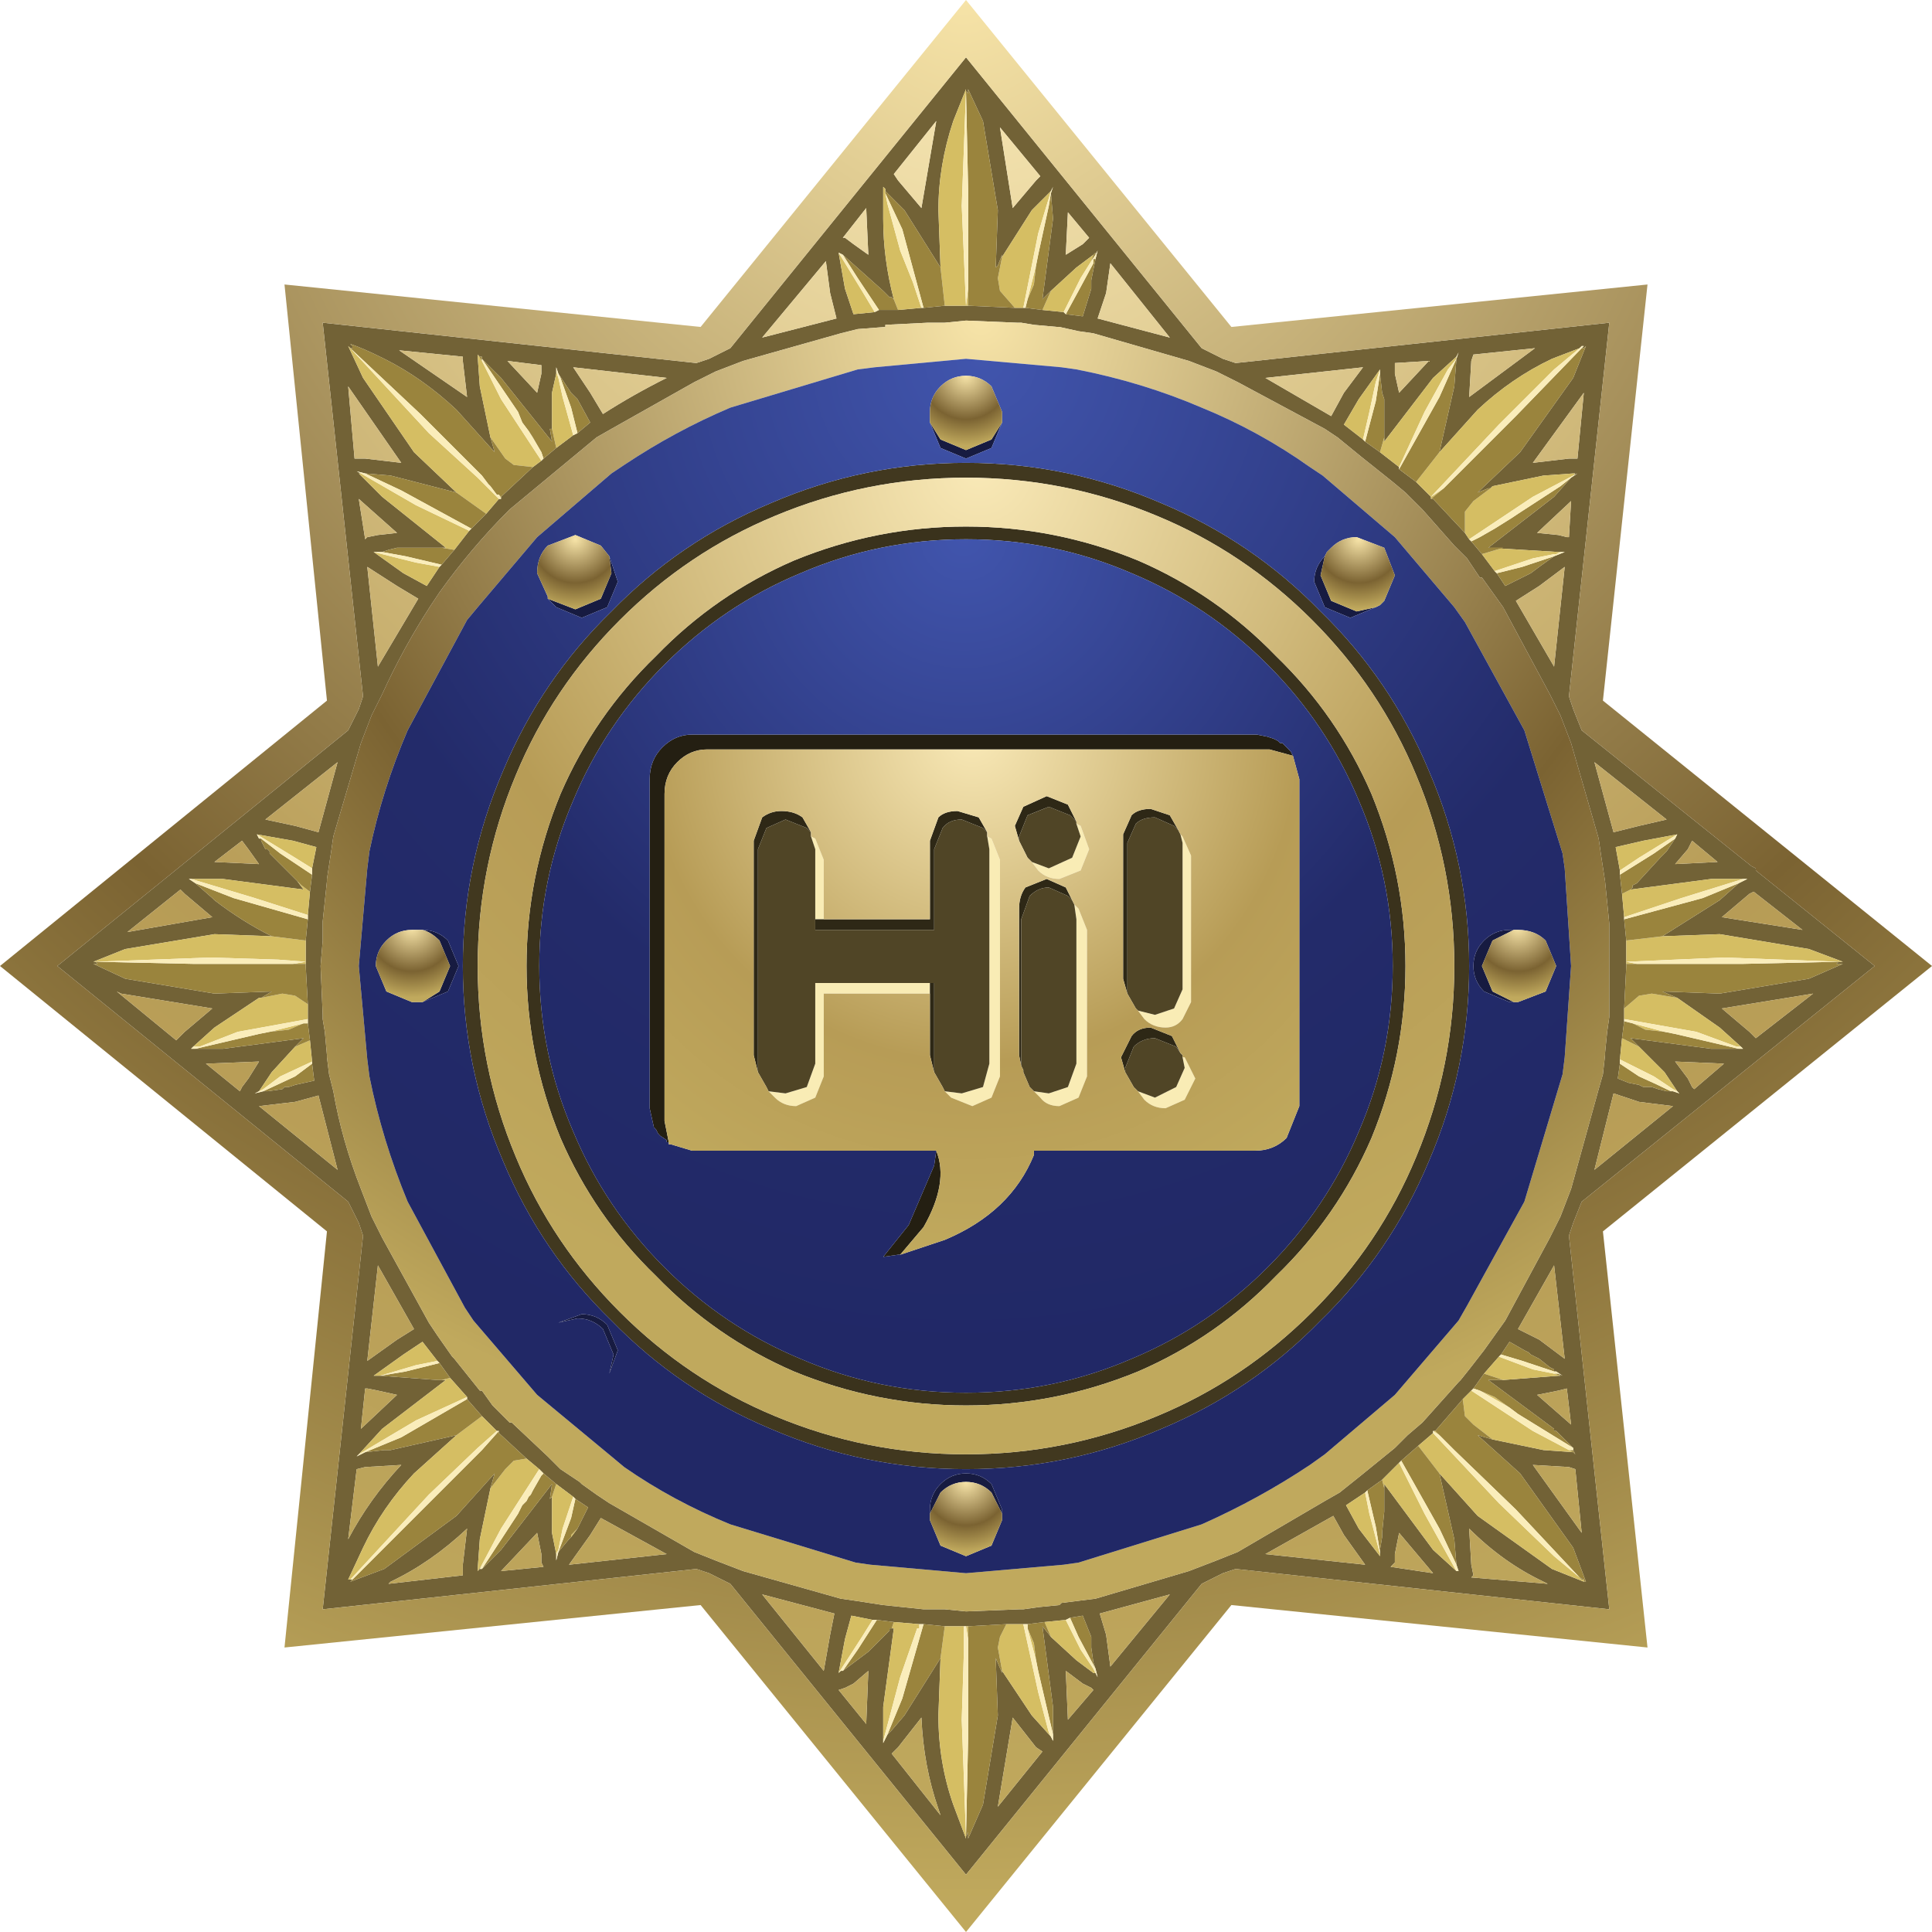 <?xml version="1.0" encoding="UTF-8" standalone="no"?>
<svg xmlns:xlink="http://www.w3.org/1999/xlink" height="45.5px" width="45.5px" xmlns="http://www.w3.org/2000/svg">
  <g transform="matrix(1.0, 0.0, 0.0, 1.0, 0.0, 0.0)">
    <use height="45.5" transform="matrix(1.0, 0.0, 0.0, 1.0, 0.0, 0.0)" width="45.5" xlink:href="#shape0"/>
  </g>
  <defs>
    <g id="shape0" transform="matrix(1.0, 0.0, 0.0, 1.0, 0.0, 0.0)">
      <path d="M41.35 20.45 L41.35 20.5 44.15 22.75 37.25 28.3 37.05 28.8 36.95 29.1 37.9 37.9 29.1 36.95 28.8 37.05 28.3 37.3 22.75 44.15 17.2 37.3 16.7 37.05 16.4 36.95 7.6 37.9 8.55 29.1 8.45 28.8 8.2 28.3 1.35 22.75 8.2 17.2 8.45 16.7 8.55 16.4 7.6 7.6 16.4 8.55 16.7 8.45 17.2 8.2 22.75 1.35 28.3 8.2 28.8 8.45 29.1 8.55 37.9 7.6 36.95 16.4 37.05 16.7 37.25 17.2 41.25 20.4 41.35 20.45 M41.3 21.0 L41.2 21.05 40.55 21.6 42.45 21.9 41.3 21.0 M40.95 20.8 L41.15 20.7 41.05 20.7 40.3 20.7 38.4 20.95 38.45 20.9 38.45 20.85 38.55 20.8 39.1 20.2 39.2 20.1 39.25 20.05 39.35 19.9 39.45 19.75 39.5 19.65 38.7 19.8 38.05 19.95 38.15 20.5 38.15 20.6 38.2 21.05 38.25 21.6 38.25 21.65 38.3 22.15 38.3 22.65 38.3 22.7 38.3 22.75 38.25 23.75 38.25 24.0 38.25 24.05 38.2 24.45 38.15 24.95 38.15 25.05 38.1 25.4 38.35 25.5 38.6 25.55 38.7 25.6 38.9 25.6 39.05 25.65 39.25 25.7 39.35 25.7 39.4 25.7 39.55 25.75 39.5 25.7 39.2 25.25 38.6 24.65 38.55 24.6 38.4 24.45 40.3 24.7 40.45 24.7 40.65 24.7 40.95 24.7 41.05 24.7 41.0 24.65 40.5 24.2 39.5 23.5 39.15 23.35 40.5 23.4 42.6 23.05 43.4 22.7 43.25 22.7 43.3 22.65 43.4 22.65 42.6 22.35 40.5 22.0 39.15 22.05 40.5 21.2 40.95 20.8 M40.55 23.75 L41.2 24.3 41.35 24.45 42.7 23.4 40.55 23.75 M32.95 9.25 L33.65 8.5 32.85 8.55 32.85 8.8 32.95 9.25 M32.95 11.0 L32.95 11.05 33.35 11.35 33.7 11.7 33.7 11.75 33.75 11.75 34.5 12.55 34.6 12.7 34.65 12.75 34.9 13.05 35.2 13.45 35.25 13.5 35.45 13.8 36.05 13.5 36.25 13.35 36.6 13.1 36.85 13.0 36.75 13.0 36.7 13.0 35.05 12.9 36.6 11.7 37.0 11.25 37.15 11.15 37.05 11.2 37.1 11.15 37.05 11.15 36.35 11.2 35.15 11.45 35.1 11.5 35.05 11.5 34.8 11.6 35.8 10.65 37.05 8.9 37.35 8.15 37.3 8.2 37.25 8.2 37.3 8.15 37.25 8.15 37.2 8.2 36.55 8.45 Q35.6 8.9 34.8 9.65 L33.9 10.65 34.25 9.1 34.3 8.45 34.35 8.3 34.3 8.4 33.75 8.9 32.6 10.4 32.6 10.3 32.6 10.2 32.6 9.4 32.55 9.25 32.5 8.8 32.5 8.7 32.0 9.4 31.65 10.0 32.1 10.35 32.15 10.4 32.5 10.65 32.95 11.0 M31.65 9.25 L32.1 8.65 29.8 8.9 31.35 9.8 31.65 9.25 M34.7 8.35 L34.65 8.5 34.6 9.35 36.15 8.2 34.7 8.35 M31.5 10.3 L31.2 10.1 29.15 9.0 28.65 8.75 28.0 8.5 25.75 7.85 25.4 7.8 24.95 7.7 24.9 7.7 24.35 7.65 24.05 7.6 23.95 7.6 22.75 7.55 22.25 7.6 21.85 7.6 20.85 7.65 20.85 7.7 20.2 7.75 19.8 7.85 17.5 8.5 16.85 8.75 16.35 9.0 14.4 10.1 14.05 10.3 12.0 12.0 Q11.1 12.9 10.35 13.95 L10.15 14.25 Q9.5 15.25 9.0 16.35 L8.75 16.85 8.5 17.5 7.85 19.7 7.8 20.05 7.7 20.7 7.7 20.75 7.6 21.7 7.6 22.15 7.55 22.75 7.6 23.9 7.6 24.0 7.65 24.3 7.7 24.85 7.7 24.9 7.75 25.3 7.85 25.7 Q8.05 26.85 8.5 28.0 L8.75 28.65 9.0 29.15 10.1 31.15 10.3 31.45 10.65 31.95 10.7 32.0 11.3 32.75 11.35 32.75 11.6 33.1 11.95 33.45 12.0 33.5 12.05 33.5 12.9 34.3 12.95 34.35 13.2 34.6 13.65 34.9 13.7 34.95 14.05 35.2 14.35 35.4 16.35 36.55 16.85 36.75 17.5 37.0 19.8 37.65 20.15 37.7 20.8 37.8 21.75 37.9 21.8 37.9 22.25 37.9 22.75 37.95 24.0 37.9 24.1 37.9 24.45 37.85 24.95 37.8 25.0 37.75 25.4 37.7 25.8 37.65 28.0 37.0 28.65 36.75 29.15 36.55 31.2 35.35 31.55 35.15 32.05 34.75 32.85 34.1 33.15 33.8 33.5 33.5 34.35 32.55 34.4 32.5 34.6 32.25 34.95 31.8 35.2 31.45 35.45 31.1 36.5 29.15 36.75 28.65 37.0 28.0 37.65 25.65 37.75 25.3 37.8 24.85 37.8 24.8 37.85 24.3 37.9 23.95 37.9 23.85 37.9 22.75 37.9 22.15 37.9 21.75 37.8 20.75 37.7 20.1 37.65 19.75 37.0 17.5 36.75 16.85 36.5 16.35 35.4 14.3 35.15 13.95 34.9 13.6 34.85 13.6 34.55 13.15 34.35 12.95 34.25 12.85 33.5 12.0 33.1 11.6 32.8 11.35 32.05 10.75 31.5 10.3 M36.95 10.8 L37.15 10.8 37.3 9.25 36.1 10.9 36.95 10.8 M25.8 6.0 L25.8 5.95 25.75 6.0 25.35 6.3 24.75 6.85 24.65 6.95 24.55 7.05 24.8 5.15 24.75 4.55 24.8 4.4 24.75 4.5 24.3 4.95 23.6 6.05 23.6 6.0 23.5 6.25 23.45 6.3 23.5 4.95 23.15 2.85 22.8 2.1 22.8 2.2 22.75 2.15 22.75 2.1 22.45 2.85 Q22.1 3.9 22.1 4.95 L22.15 6.3 21.3 4.95 20.85 4.5 20.85 4.45 20.8 4.4 20.8 5.15 Q20.8 6.1 21.05 7.05 L21.0 7.0 20.95 7.0 20.8 6.85 19.85 6.0 19.75 5.95 19.9 6.8 20.1 7.4 20.6 7.35 20.7 7.3 21.15 7.3 21.7 7.25 21.75 7.25 22.25 7.2 22.75 7.2 22.8 7.2 23.9 7.25 24.1 7.25 24.15 7.25 24.55 7.3 25.05 7.35 25.1 7.4 25.5 7.45 25.7 6.8 25.7 6.6 25.8 6.1 25.85 5.9 25.8 6.0 M21.05 4.1 L21.15 4.25 21.7 4.9 22.05 2.85 21.05 4.1 M25.5 5.75 L25.65 5.6 25.15 5.0 25.1 6.0 25.5 5.75 M24.4 4.25 L24.5 4.15 23.55 3.0 23.85 4.9 24.4 4.25 M20.45 6.0 L20.4 4.9 19.85 5.6 19.9 5.6 20.1 5.75 20.45 6.0 M26.05 6.9 L25.85 7.5 27.55 7.95 26.15 6.2 26.05 6.9 M36.9 12.65 L36.95 12.65 37.0 11.8 36.2 12.55 36.7 12.6 36.9 12.65 M36.85 13.35 L36.25 13.8 35.7 14.15 36.6 15.7 36.85 13.35 M38.0 19.6 L38.6 19.45 39.25 19.3 37.55 17.95 38.0 19.6 M39.85 19.8 L39.75 20.0 39.45 20.35 40.45 20.3 39.85 19.8 M12.75 8.8 L12.75 8.6 11.95 8.5 12.65 9.25 12.75 8.8 M13.15 8.8 L13.1 8.65 13.1 8.75 13.1 8.8 13.0 9.25 13.0 10.1 12.95 10.1 13.0 10.4 11.8 8.9 11.7 8.8 11.35 8.45 11.35 8.4 11.3 8.4 11.25 8.35 11.25 8.4 11.3 9.1 11.55 10.3 11.65 10.65 10.75 9.65 Q9.95 8.9 9.05 8.45 8.55 8.2 8.25 8.1 L8.3 8.15 8.3 8.2 8.25 8.2 8.2 8.15 8.55 8.9 9.75 10.65 10.75 11.6 9.2 11.2 8.6 11.15 8.4 11.1 8.5 11.15 8.45 11.15 9.0 11.7 10.5 12.9 10.4 12.9 10.3 12.9 9.55 12.9 9.35 12.9 9.15 12.95 9.0 13.0 8.9 13.0 8.8 13.0 9.5 13.5 10.05 13.8 10.35 13.35 10.4 13.3 10.7 12.95 11.05 12.5 11.1 12.45 11.45 12.1 11.75 11.75 11.8 11.75 11.8 11.7 12.55 11.0 12.75 10.85 12.8 10.8 13.1 10.55 13.5 10.25 13.6 10.2 13.9 9.95 13.6 9.4 13.45 9.25 13.35 9.1 13.15 8.8 M13.5 8.65 L13.9 9.25 14.2 9.75 Q14.9 9.3 15.7 8.9 L13.5 8.65 M10.9 8.5 L10.9 8.4 9.4 8.25 11.0 9.35 10.9 8.5 M17.95 7.95 L19.7 7.5 19.55 6.9 19.45 6.15 17.95 7.95 M8.35 10.8 L8.6 10.8 9.45 10.9 8.2 9.1 8.35 10.8 M8.9 12.6 L9.35 12.55 8.45 11.75 8.6 12.7 8.65 12.65 8.9 12.6 M9.85 14.1 L9.35 13.8 8.65 13.35 8.9 15.7 9.85 14.1 M4.35 21.05 L4.25 20.95 3.0 21.95 5.0 21.6 4.35 21.05 M4.5 20.7 L4.45 20.7 4.6 20.8 5.0 21.15 5.05 21.2 Q5.7 21.7 6.4 22.05 L5.05 22.0 2.95 22.35 2.2 22.65 2.25 22.65 2.3 22.7 2.2 22.7 2.95 23.05 5.05 23.4 6.4 23.35 6.15 23.5 6.1 23.5 5.05 24.2 4.55 24.65 4.5 24.7 4.6 24.7 5.25 24.7 7.15 24.45 6.95 24.65 6.4 25.25 6.1 25.7 6.0 25.75 6.2 25.7 6.3 25.7 6.65 25.65 6.7 25.6 6.8 25.6 6.95 25.55 7.4 25.45 7.35 25.05 7.35 25.0 7.3 24.5 7.25 24.1 7.25 24.0 7.25 23.65 7.2 22.75 7.2 22.7 7.2 22.65 7.2 22.15 7.25 21.65 7.25 21.55 7.3 21.0 7.35 20.6 7.35 20.45 7.45 19.95 6.9 19.8 6.05 19.65 6.1 19.75 6.15 19.75 6.15 19.8 6.25 20.0 6.3 20.0 6.35 20.05 6.35 20.1 6.9 20.65 7.0 20.75 7.15 20.95 5.25 20.7 4.5 20.7 M2.75 23.35 L4.15 24.5 4.2 24.45 4.35 24.3 5.0 23.75 2.85 23.4 2.75 23.35 M7.5 19.6 L7.95 17.95 6.25 19.3 6.95 19.45 7.5 19.6 M5.7 19.8 L5.05 20.3 6.1 20.35 5.85 20.0 5.7 19.8 M10.35 32.1 L10.3 32.05 9.95 31.6 9.5 31.9 8.8 32.4 8.95 32.4 10.3 32.5 10.4 32.5 10.5 32.5 9.0 33.65 8.45 34.25 8.4 34.3 8.6 34.2 9.05 34.15 9.2 34.15 10.75 33.8 9.75 34.7 Q9.0 35.5 8.55 36.45 L8.2 37.2 8.25 37.2 8.3 37.2 8.25 37.25 9.05 36.95 10.75 35.7 11.65 34.7 11.55 35.05 11.3 36.25 11.25 36.95 11.25 37.0 11.3 36.95 11.35 36.95 11.8 36.5 13.0 34.95 12.95 35.3 13.0 35.25 13.0 36.1 13.1 36.6 13.1 36.65 13.1 36.75 13.15 36.55 13.4 36.25 13.45 36.2 13.6 36.0 13.85 35.5 13.55 35.3 13.5 35.25 13.1 34.95 12.8 34.7 12.7 34.6 12.4 34.35 11.75 33.75 11.75 33.7 11.7 33.7 11.35 33.35 11.0 32.95 11.0 32.9 10.6 32.45 10.35 32.1 M10.9 36.85 L11.0 36.0 Q10.15 36.8 9.2 37.25 L9.15 37.3 10.9 37.1 10.9 36.85 M11.8 37.0 L12.8 36.9 12.75 36.8 12.75 36.6 12.65 36.1 11.8 37.0 M13.4 36.85 L15.7 36.6 14.15 35.75 13.9 36.15 13.4 36.85 M6.95 25.95 L6.1 26.05 7.95 27.55 7.5 25.8 6.95 25.95 M5.7 25.6 L5.85 25.4 6.1 25.0 4.85 25.05 5.65 25.7 5.7 25.6 M9.75 31.3 L8.9 29.8 8.65 32.05 9.35 31.55 9.75 31.3 M8.6 32.7 L8.5 33.65 9.35 32.85 8.9 32.75 8.65 32.7 8.6 32.7 M8.4 34.6 L8.2 36.25 Q8.7 35.3 9.45 34.5 L8.6 34.55 8.4 34.6 M20.55 38.15 L20.05 38.05 19.9 38.6 19.75 39.4 19.8 39.35 19.85 39.35 20.45 38.9 20.7 38.65 20.95 38.4 20.95 38.35 21.0 38.35 21.05 38.35 20.8 40.2 20.8 41.0 20.8 41.05 20.9 40.85 21.0 40.75 21.3 40.4 22.15 39.05 22.1 40.4 Q22.1 41.5 22.45 42.5 L22.75 43.3 22.75 43.25 22.8 43.15 22.8 43.3 23.15 42.5 23.5 40.4 23.45 39.05 23.6 39.4 23.6 39.35 24.3 40.4 24.75 40.9 24.8 41.0 24.8 40.85 24.8 40.2 24.55 38.3 24.75 38.55 25.35 39.1 25.75 39.4 25.8 39.4 25.85 39.5 25.8 39.3 25.75 39.15 25.7 38.8 25.7 38.6 25.7 38.55 25.5 38.05 25.2 38.1 25.1 38.15 24.6 38.2 24.2 38.25 24.1 38.25 23.7 38.25 22.8 38.3 22.75 38.3 22.7 38.3 22.25 38.3 21.75 38.25 21.65 38.25 21.05 38.2 20.65 38.15 20.55 38.15 M19.65 38.0 L17.95 37.55 19.4 39.35 19.55 38.5 19.65 38.0 M19.75 39.8 L20.4 40.6 20.45 39.35 20.1 39.65 19.9 39.75 19.75 39.8 M39.45 25.0 L39.75 25.4 39.85 25.6 39.9 25.65 40.6 25.05 39.45 25.0 M38.6 25.95 L38.0 25.75 37.55 27.55 39.4 26.05 38.6 25.95 M35.35 31.9 L35.3 31.95 34.95 32.35 34.7 32.7 34.65 32.75 34.45 32.95 33.8 33.7 33.75 33.7 33.75 33.75 33.4 34.05 33.0 34.4 32.95 34.45 32.55 34.85 32.2 35.1 32.15 35.15 31.7 35.45 32.0 36.0 32.5 36.65 32.5 36.6 32.5 36.55 32.5 36.5 32.55 36.2 32.55 36.1 32.6 35.6 32.6 35.05 32.6 34.95 33.75 36.5 34.3 37.0 34.35 37.0 34.3 36.85 34.25 36.25 33.9 34.7 34.8 35.7 36.55 36.95 37.3 37.25 37.35 37.25 37.05 36.45 35.8 34.7 34.8 33.8 35.15 33.9 36.35 34.15 37.05 34.2 37.1 34.25 37.05 34.15 37.05 34.1 36.65 33.7 36.6 33.7 36.6 33.65 35.05 32.5 35.35 32.5 35.4 32.5 36.7 32.4 36.75 32.4 36.7 32.35 36.8 32.4 36.65 32.3 36.6 32.3 36.6 32.25 36.5 32.2 36.25 32.0 36.05 31.9 36.0 31.85 35.9 31.8 35.55 31.6 35.35 31.9 M32.75 36.9 L33.75 37.05 32.95 36.1 32.85 36.6 32.85 36.8 32.75 36.9 M31.65 36.15 L31.4 35.7 29.8 36.6 32.15 36.85 31.65 36.15 M34.7 37.1 L34.65 37.15 36.45 37.3 36.35 37.25 Q35.4 36.8 34.6 36.0 L34.65 36.85 34.7 37.1 M36.25 31.55 L36.85 32.0 36.6 29.8 35.75 31.3 36.25 31.55 M36.2 32.85 L37.0 33.55 36.9 32.7 36.7 32.75 36.2 32.85 M36.95 34.55 L36.1 34.5 37.25 36.1 37.1 34.6 36.95 34.55 M26.05 38.5 L26.15 39.25 27.55 37.55 25.9 38.0 26.05 38.5 M25.5 39.65 L25.1 39.35 25.15 40.5 25.75 39.8 25.7 39.75 25.5 39.65 M21.0 41.3 L22.15 42.75 22.1 42.6 Q21.75 41.6 21.7 40.45 L21.15 41.15 21.0 41.3 M24.4 41.15 L23.85 40.45 23.5 42.55 24.55 41.25 24.4 41.15 M37.2 37.15 L37.3 37.2 37.25 37.2 37.2 37.15" fill="#726236" fill-rule="evenodd" stroke="none"/>
      <path d="M39.15 22.05 L40.5 22.0 42.6 22.35 43.4 22.65 43.3 22.65 40.6 22.55 38.3 22.65 38.3 22.15 39.15 22.05 M39.5 23.5 L40.5 24.2 41.0 24.65 40.9 24.65 39.95 24.3 38.25 24.0 38.25 23.75 38.6 23.45 38.9 23.4 39.5 23.5 M38.6 24.65 L39.2 25.25 39.5 25.7 39.4 25.65 38.95 25.35 38.15 24.95 38.2 24.45 38.6 24.65 M38.3 22.7 L38.3 22.65 38.55 22.7 38.3 22.7 M38.25 21.6 L38.2 21.05 38.4 20.95 40.3 20.7 41.05 20.7 39.6 21.15 38.25 21.6 M38.15 20.5 L38.05 19.95 38.7 19.8 39.5 19.65 39.25 19.8 38.6 20.2 38.15 20.5 M39.25 20.05 L39.2 20.1 39.1 20.2 39.25 20.05 M34.3 8.45 L34.1 8.7 33.55 9.7 32.95 11.0 32.5 10.65 32.6 10.3 32.6 10.4 33.75 8.9 34.3 8.4 34.3 8.45 M33.9 10.65 L34.8 9.65 Q35.6 8.9 36.55 8.45 L37.2 8.2 36.6 8.7 35.3 10.0 33.7 11.7 34.0 11.5 33.7 11.75 33.7 11.7 33.35 11.35 33.9 10.65 M35.1 11.5 L35.15 11.45 36.35 11.2 37.05 11.15 37.1 11.15 37.05 11.2 36.1 11.7 34.6 12.7 34.5 12.55 34.5 12.05 34.7 11.8 35.1 11.5 M35.05 12.9 L36.7 13.0 36.75 13.0 36.65 13.05 36.6 13.05 36.1 13.15 35.2 13.45 34.9 13.05 35.4 12.9 35.05 12.9 M32.5 8.7 L32.4 9.0 32.25 9.7 32.1 10.35 31.65 10.0 32.0 9.4 32.5 8.7 M25.05 7.35 L24.55 7.3 24.75 6.85 25.35 6.3 25.75 6.0 25.7 6.15 25.45 6.55 25.05 7.35 M24.1 7.25 L23.9 7.25 23.55 6.85 23.5 6.55 23.6 6.05 24.3 4.95 24.75 4.5 24.45 5.5 24.1 7.25 M22.8 7.2 L22.75 7.2 22.25 7.2 22.15 6.3 22.1 4.95 Q22.1 3.9 22.45 2.85 L22.75 2.1 22.75 2.15 22.65 4.85 22.75 7.2 22.8 6.8 22.8 7.2 M21.7 7.25 L21.15 7.3 21.05 7.05 Q20.8 6.1 20.8 5.15 L20.8 4.4 20.85 4.45 20.85 4.5 20.85 4.55 20.9 4.8 21.2 5.9 21.5 6.65 21.7 7.25 M20.6 7.35 L20.1 7.4 19.9 6.8 19.75 5.95 20.3 6.85 20.6 7.35 M24.4 6.25 L24.35 6.7 24.2 7.05 24.4 6.25 M38.45 24.1 L39.2 24.3 38.75 24.25 38.45 24.1 M13.1 8.75 L13.15 8.9 13.25 9.35 13.5 10.25 13.1 10.55 13.0 10.1 13.0 9.25 13.1 8.8 13.1 8.75 M11.35 8.5 L11.8 9.4 12.75 10.85 12.55 11.0 12.1 10.95 11.9 10.8 11.55 10.3 11.3 9.1 11.25 8.4 11.25 8.35 11.35 8.5 M12.75 10.65 L12.45 10.15 12.55 10.3 12.75 10.65 M11.75 11.65 L11.8 11.7 11.8 11.75 11.75 11.65 M11.75 11.75 L11.45 12.1 10.75 11.6 9.75 10.65 8.55 8.9 8.2 8.15 8.25 8.2 10.1 10.2 11.25 11.25 11.75 11.75 M11.05 12.5 L10.7 12.95 10.4 12.9 10.5 12.9 9.0 11.7 8.45 11.15 8.5 11.15 9.8 11.9 11.05 12.5 M10.35 13.35 L10.05 13.8 9.5 13.5 8.8 13.0 9.8 13.25 10.35 13.35 M7.25 21.55 L6.0 21.15 4.5 20.7 5.25 20.7 7.15 20.95 7.0 20.75 7.1 20.85 7.3 21.0 7.25 21.55 M6.05 19.65 L6.9 19.8 7.45 19.95 7.35 20.45 6.95 20.2 6.05 19.65 M6.4 22.05 L7.2 22.15 7.2 22.65 6.55 22.6 4.95 22.55 2.25 22.65 2.2 22.65 2.95 22.35 5.05 22.0 6.4 22.05 M6.15 23.5 L6.65 23.4 6.95 23.45 7.25 23.65 7.25 24.0 5.6 24.3 4.7 24.65 4.55 24.65 5.05 24.2 6.1 23.5 6.15 23.5 M7.2 22.7 L6.9 22.7 7.2 22.65 7.2 22.7 M7.15 24.1 L6.8 24.25 6.35 24.3 7.15 24.1 M6.95 24.65 L7.3 24.5 7.35 25.0 6.6 25.35 6.2 25.65 6.1 25.7 6.4 25.25 6.95 24.65 M10.3 32.05 L9.8 32.15 8.95 32.4 8.8 32.4 9.5 31.9 9.95 31.6 10.3 32.05 M10.6 32.45 L11.0 32.9 9.8 33.45 8.45 34.25 9.0 33.65 10.5 32.5 10.4 32.5 10.6 32.45 M11.35 33.35 L11.7 33.7 11.25 34.1 10.1 35.2 8.25 37.2 8.2 37.2 8.55 36.45 Q9.0 35.5 9.75 34.7 L10.75 33.8 11.35 33.35 M12.4 34.35 L12.7 34.6 11.8 36.0 11.35 36.85 11.25 37.0 11.25 36.95 11.3 36.25 11.55 35.05 11.9 34.6 12.1 34.4 12.4 34.35 M13.1 34.95 L13.5 35.25 13.25 36.0 13.15 36.5 13.1 36.6 13.0 36.1 13.0 35.25 13.1 34.95 M13.6 36.0 L13.45 36.2 13.45 36.15 13.6 36.0 M19.75 39.4 L19.9 38.6 20.05 38.05 20.55 38.15 20.3 38.55 19.75 39.4 M21.05 38.2 L21.65 38.25 21.65 38.35 21.6 38.35 21.2 39.5 20.8 41.0 20.8 40.2 21.05 38.35 21.0 38.35 21.05 38.2 M22.25 38.3 L22.7 38.3 22.7 38.9 22.65 40.5 22.75 43.25 22.75 43.3 22.45 42.5 Q22.1 41.5 22.1 40.4 L22.15 39.05 22.25 38.3 M22.75 38.3 L22.8 38.3 22.8 38.6 22.75 38.3 M23.7 38.25 L24.1 38.25 24.45 39.85 24.7 40.8 24.75 40.9 24.3 40.4 23.6 39.35 23.5 38.8 23.55 38.55 23.7 38.25 M24.6 38.2 L25.1 38.15 25.45 38.85 25.75 39.3 25.8 39.4 25.75 39.4 25.35 39.1 24.75 38.55 24.6 38.2 M35.3 31.95 L36.1 32.25 36.6 32.35 36.75 32.4 36.7 32.4 35.4 32.5 34.95 32.35 35.3 31.95 M33.75 33.75 L35.3 35.4 36.6 36.65 37.2 37.15 37.25 37.2 37.3 37.2 37.3 37.25 36.55 36.95 34.8 35.7 33.9 34.7 33.4 34.05 33.75 33.75 M33.9 33.8 L33.75 33.7 33.8 33.7 33.9 33.8 M34.45 32.95 L34.65 32.75 36.1 33.7 36.95 34.15 37.05 34.2 36.35 34.15 35.15 33.9 34.7 33.55 34.5 33.35 34.45 32.95 M34.85 32.75 L35.2 32.9 35.55 33.15 34.85 32.75 M34.3 37.0 L33.75 36.5 32.6 34.95 32.6 35.05 32.55 34.85 32.95 34.45 33.55 35.65 34.3 37.0 M32.5 36.6 L32.5 36.65 32.0 36.0 31.7 35.45 32.15 35.15 32.25 35.65 32.5 36.6 M24.2 38.35 L24.35 38.7 24.4 39.1 24.2 38.35" fill="#d5be63" fill-rule="evenodd" stroke="none"/>
      <path d="M40.95 20.8 L40.5 21.2 39.15 22.05 38.3 22.15 38.25 21.65 40.1 21.15 40.95 20.8 M43.3 22.65 L43.25 22.7 43.4 22.7 42.6 23.05 40.5 23.4 39.15 23.35 39.5 23.5 38.9 23.4 38.6 23.45 38.25 23.75 38.3 22.75 38.3 22.7 38.55 22.7 38.75 22.7 39.0 22.7 41.05 22.7 43.3 22.65 M40.95 24.7 L40.65 24.7 40.45 24.7 40.3 24.7 38.4 24.45 38.55 24.6 38.6 24.65 38.2 24.45 38.25 24.05 38.45 24.1 38.75 24.25 39.2 24.3 39.45 24.35 40.95 24.7 M39.35 25.7 L39.25 25.7 39.05 25.65 38.9 25.6 38.7 25.6 38.6 25.55 38.35 25.5 38.1 25.4 38.15 25.05 38.6 25.35 Q39.05 25.55 39.35 25.7 M38.2 21.05 L38.15 20.6 38.95 20.1 39.45 19.75 39.35 19.9 39.25 20.05 39.1 20.2 38.55 20.8 38.45 20.85 38.45 20.9 38.4 20.95 38.2 21.05 M32.95 11.05 L33.9 9.35 34.3 8.45 34.25 9.1 33.9 10.65 33.35 11.35 32.95 11.05 M32.6 10.3 L32.5 10.65 32.15 10.4 32.4 9.45 32.5 8.8 32.55 9.25 32.6 9.4 32.6 10.2 32.6 10.3 M37.25 8.2 L37.3 8.2 37.35 8.15 37.05 8.9 35.8 10.65 34.8 11.6 35.05 11.5 35.1 11.5 34.7 11.8 34.5 12.05 34.5 12.55 33.75 11.75 33.7 11.75 34.0 11.5 34.05 11.45 34.25 11.25 35.7 9.8 37.25 8.2 M37.0 11.25 L36.6 11.7 35.05 12.9 35.4 12.9 34.9 13.05 34.65 12.75 34.85 12.65 35.2 12.45 35.6 12.2 35.75 12.1 36.75 11.45 37.0 11.25 M36.6 13.1 L36.25 13.35 36.05 13.5 35.45 13.8 35.25 13.5 35.85 13.35 36.6 13.1 M25.75 6.0 L25.8 5.95 25.8 6.0 25.7 6.15 25.75 6.0 M25.8 6.1 L25.7 6.6 25.7 6.8 25.5 7.45 25.1 7.4 25.4 6.85 25.75 6.2 25.75 6.1 25.8 6.1 M24.55 7.3 L24.15 7.25 24.2 7.05 24.35 6.7 24.4 6.25 24.45 6.0 24.7 4.85 24.75 4.55 24.8 5.15 24.55 7.05 24.65 6.95 24.75 6.85 24.55 7.3 M23.9 7.25 L22.8 7.2 22.8 6.8 22.8 6.65 22.8 6.45 22.8 4.45 22.75 2.15 22.8 2.2 22.8 2.1 23.15 2.85 23.5 4.95 23.45 6.3 23.5 6.25 23.6 6.0 23.6 6.05 23.5 6.55 23.55 6.85 23.9 7.25 M22.25 7.2 L21.75 7.25 21.25 5.4 20.85 4.55 20.85 4.5 21.3 4.95 22.15 6.3 22.25 7.2 M21.15 7.3 L20.7 7.3 20.2 6.55 19.85 6.0 20.8 6.85 20.95 7.0 21.0 7.0 21.05 7.05 21.15 7.3 M13.6 10.2 L13.45 9.6 13.2 8.9 13.15 8.8 13.35 9.1 13.45 9.25 13.6 9.4 13.9 9.95 13.6 10.2 M13.0 10.1 L13.1 10.55 12.8 10.8 12.75 10.65 12.55 10.3 12.45 10.15 12.3 9.95 12.2 9.7 11.35 8.45 11.35 8.5 11.25 8.35 11.3 8.4 11.35 8.4 11.35 8.45 11.7 8.8 11.8 8.9 13.0 10.4 12.95 10.1 13.0 10.1 M11.55 10.3 L11.9 10.8 12.1 10.95 12.55 11.0 11.8 11.7 11.75 11.65 11.7 11.65 11.55 11.45 11.5 11.4 11.35 11.2 9.9 9.75 8.25 8.2 8.3 8.2 8.3 8.15 8.25 8.1 Q8.55 8.2 9.05 8.45 9.95 8.9 10.75 9.65 L11.65 10.65 11.55 10.3 M10.75 11.6 L11.45 12.1 11.1 12.45 9.45 11.55 8.6 11.15 9.2 11.2 10.75 11.6 M10.7 12.95 L10.4 13.3 9.55 13.1 9.0 13.0 9.15 12.95 9.35 12.9 9.55 12.9 10.3 12.9 10.4 12.9 10.7 12.95 M4.6 20.8 L5.5 21.15 7.25 21.65 7.2 22.15 6.4 22.05 Q5.7 21.7 5.05 21.2 L5.0 21.15 4.6 20.8 M7.0 20.75 L6.9 20.65 6.35 20.1 6.35 20.05 6.3 20.0 6.25 20.0 6.15 19.8 6.15 19.75 6.6 20.1 7.35 20.6 7.3 21.0 7.1 20.85 7.0 20.75 M6.15 23.5 L6.4 23.35 5.05 23.4 2.95 23.05 2.2 22.7 2.3 22.7 2.25 22.65 4.55 22.7 6.55 22.7 6.9 22.7 7.2 22.7 7.2 22.75 7.25 23.65 6.95 23.45 6.65 23.4 6.15 23.5 M6.35 24.3 L6.8 24.25 7.15 24.1 7.25 24.1 7.3 24.5 6.95 24.65 7.15 24.45 5.25 24.7 4.6 24.7 6.1 24.35 6.35 24.3 M8.95 32.4 L9.55 32.3 10.35 32.1 10.6 32.45 10.4 32.5 10.3 32.5 8.95 32.4 M11.0 32.95 L11.35 33.35 10.75 33.8 9.2 34.15 9.05 34.15 8.6 34.2 9.45 33.85 11.0 32.95 M11.75 33.7 L11.75 33.75 12.4 34.35 12.1 34.4 11.9 34.6 11.55 35.05 11.65 34.7 10.75 35.7 9.05 36.95 8.25 37.25 8.3 37.2 9.9 35.6 11.35 34.15 11.75 33.7 M12.8 34.7 L13.1 34.95 13.0 35.25 12.95 35.3 13.0 34.95 11.8 36.5 11.35 36.95 12.2 35.65 12.3 35.45 12.4 35.35 12.45 35.25 12.5 35.2 12.55 35.1 12.75 34.75 12.8 34.7 M13.55 35.3 L13.85 35.5 13.6 36.0 13.45 36.15 13.45 36.2 13.4 36.25 13.15 36.55 13.45 35.75 13.55 35.3 M11.3 36.95 L11.25 37.0 11.35 36.85 11.3 36.95 M7.35 25.05 L7.4 25.45 6.95 25.55 6.8 25.6 6.7 25.6 6.65 25.65 6.3 25.7 6.2 25.7 6.95 25.35 7.35 25.05 M20.65 38.15 L21.05 38.2 21.0 38.35 20.95 38.35 20.95 38.4 20.7 38.65 20.45 38.9 19.85 39.35 20.2 38.85 20.65 38.15 M21.75 38.25 L22.25 38.3 22.15 39.05 21.3 40.4 21.0 40.75 20.9 40.85 21.25 40.0 21.75 38.25 M22.8 38.3 L23.7 38.25 23.55 38.55 23.5 38.8 23.6 39.35 23.6 39.4 23.45 39.05 23.5 40.4 23.15 42.5 22.8 43.3 22.8 43.15 22.75 43.25 22.8 40.95 22.8 38.9 22.8 38.6 22.8 38.3 M24.2 38.25 L24.6 38.2 24.75 38.55 24.55 38.3 24.8 40.2 24.8 40.85 24.45 39.35 24.4 39.1 24.35 38.7 24.2 38.35 24.2 38.25 M25.2 38.1 L25.5 38.05 25.7 38.55 25.7 38.6 25.7 38.8 25.75 39.15 25.8 39.3 25.4 38.55 25.2 38.1 M36.6 32.35 L36.7 32.35 36.75 32.4 36.6 32.35 M36.6 32.3 L35.85 32.05 35.35 31.9 35.55 31.6 35.9 31.8 36.0 31.85 36.05 31.9 36.25 32.0 36.5 32.2 36.6 32.25 36.6 32.3 M34.95 32.35 L35.4 32.5 35.35 32.5 35.05 32.5 36.6 33.65 36.6 33.7 36.65 33.7 37.05 34.1 35.75 33.3 35.55 33.15 35.2 32.9 34.85 32.75 34.7 32.7 34.95 32.35 M37.2 37.15 L35.7 35.55 34.25 34.15 34.15 34.05 34.05 33.95 33.9 33.8 33.8 33.7 34.45 32.95 34.5 33.35 34.7 33.55 35.15 33.9 34.8 33.8 35.8 34.7 37.05 36.45 37.35 37.25 37.3 37.25 37.3 37.2 37.2 37.15 M37.05 34.15 L37.1 34.25 37.05 34.2 36.95 34.15 37.05 34.15 M33.9 34.7 L34.25 36.25 34.3 36.85 33.9 36.0 33.0 34.4 33.4 34.05 33.9 34.7 M32.6 35.05 L32.6 35.6 32.55 36.1 32.55 36.2 32.5 36.5 32.5 36.55 32.4 35.95 32.2 35.1 32.55 34.85 32.6 35.05" fill="#9a843d" fill-rule="evenodd" stroke="none"/>
      <path d="M41.05 20.7 L41.15 20.7 40.95 20.8 40.1 21.15 38.25 21.65 38.25 21.6 39.6 21.15 41.05 20.7 M41.0 24.65 L41.05 24.7 40.95 24.7 39.45 24.35 39.2 24.3 38.45 24.1 38.25 24.05 38.25 24.0 39.95 24.3 40.9 24.65 41.0 24.65 M39.5 25.7 L39.55 25.75 39.4 25.7 39.35 25.7 Q39.05 25.55 38.6 25.35 L38.15 25.05 38.15 24.95 38.95 25.35 39.4 25.65 39.5 25.7 M38.15 20.6 L38.15 20.5 38.6 20.2 39.25 19.8 39.5 19.65 39.45 19.75 38.95 20.1 38.15 20.6 M38.3 22.65 L40.6 22.55 43.3 22.65 41.05 22.7 39.0 22.7 38.75 22.7 38.55 22.7 38.3 22.65 M32.95 11.0 L33.55 9.7 34.1 8.7 34.3 8.45 33.9 9.35 32.95 11.05 32.95 11.0 M34.3 8.45 L34.3 8.4 34.35 8.3 34.3 8.45 M37.2 8.2 L37.25 8.15 37.3 8.15 37.25 8.2 35.7 9.8 34.25 11.25 34.05 11.45 34.0 11.5 33.7 11.7 35.3 10.0 36.6 8.7 37.2 8.2 M37.05 11.2 L37.15 11.15 37.0 11.25 36.75 11.45 35.75 12.1 35.6 12.2 35.2 12.45 34.85 12.65 34.65 12.75 34.6 12.7 36.1 11.7 37.05 11.2 M36.75 13.0 L36.85 13.0 36.6 13.1 35.85 13.35 35.25 13.5 35.2 13.45 36.1 13.15 36.6 13.05 36.65 13.05 36.75 13.0 M32.1 10.35 L32.25 9.7 32.4 9.0 32.5 8.7 32.5 8.8 32.4 9.45 32.15 10.4 32.1 10.35 M25.8 6.0 L25.85 5.9 25.8 6.1 25.75 6.1 25.75 6.2 25.4 6.85 25.1 7.4 25.05 7.35 25.45 6.55 25.7 6.15 25.8 6.0 M24.15 7.25 L24.1 7.25 24.45 5.5 24.75 4.5 24.8 4.4 24.75 4.55 24.7 4.85 24.45 6.0 24.4 6.25 24.2 7.05 24.15 7.25 M21.75 7.25 L21.7 7.25 21.5 6.65 21.2 5.9 20.9 4.8 20.85 4.55 21.25 5.4 21.75 7.25 M20.7 7.3 L20.6 7.35 20.3 6.85 19.75 5.95 19.85 6.0 20.2 6.55 20.7 7.3 M22.75 2.15 L22.8 4.45 22.8 6.45 22.8 6.65 22.8 6.8 22.75 7.2 22.65 4.85 22.75 2.15 M13.1 8.75 L13.1 8.65 13.15 8.8 13.2 8.9 13.45 9.6 13.6 10.2 13.5 10.25 13.25 9.35 13.15 8.9 13.1 8.75 M11.35 8.5 L11.35 8.45 12.2 9.7 12.3 9.95 12.45 10.15 12.75 10.65 12.8 10.8 12.75 10.85 11.8 9.4 11.35 8.5 M8.25 8.2 L9.9 9.75 11.35 11.2 11.5 11.4 11.55 11.45 11.7 11.65 11.75 11.65 11.8 11.75 11.75 11.75 11.25 11.25 10.1 10.2 8.25 8.2 M11.1 12.45 L11.05 12.5 9.8 11.9 8.5 11.15 8.4 11.1 8.6 11.15 9.45 11.55 11.1 12.45 M10.4 13.3 L10.35 13.35 9.8 13.25 8.8 13.0 8.9 13.0 9.0 13.0 9.55 13.1 10.4 13.3 M4.6 20.8 L4.45 20.7 4.5 20.7 6.0 21.15 7.25 21.55 7.25 21.65 5.5 21.15 4.6 20.8 M6.15 19.75 L6.1 19.75 6.05 19.65 6.95 20.2 7.35 20.45 7.35 20.6 6.6 20.1 6.15 19.75 M6.9 22.7 L6.55 22.7 4.55 22.7 2.25 22.65 4.95 22.55 6.55 22.6 7.2 22.65 6.9 22.7 M4.6 24.7 L4.5 24.7 4.55 24.65 4.7 24.65 5.6 24.3 7.25 24.0 7.25 24.1 7.15 24.1 6.35 24.3 6.1 24.35 4.6 24.7 M10.3 32.05 L10.35 32.1 9.55 32.3 8.95 32.4 9.8 32.15 10.3 32.05 M11.0 32.9 L11.0 32.95 9.45 33.85 8.6 34.2 8.4 34.3 8.45 34.25 9.8 33.45 11.0 32.9 M11.7 33.7 L11.75 33.7 11.35 34.15 9.9 35.6 8.3 37.2 8.25 37.2 10.1 35.2 11.25 34.1 11.7 33.7 M12.7 34.6 L12.8 34.7 12.75 34.75 12.55 35.1 12.5 35.2 12.45 35.25 12.4 35.35 12.3 35.45 12.2 35.65 11.35 36.95 11.3 36.95 11.35 36.85 11.8 36.0 12.7 34.6 M13.5 35.25 L13.55 35.3 13.45 35.75 13.15 36.55 13.1 36.75 13.1 36.65 13.1 36.6 13.15 36.5 13.25 36.0 13.5 35.25 M7.35 25.05 L6.95 25.35 6.2 25.7 6.0 25.75 6.1 25.7 6.2 25.65 6.6 25.35 7.35 25.0 7.35 25.05 M19.75 39.4 L20.3 38.55 20.55 38.15 20.65 38.15 20.2 38.85 19.85 39.35 19.8 39.35 19.75 39.4 M21.65 38.25 L21.75 38.25 21.25 40.0 20.9 40.85 20.8 41.05 20.8 41.0 21.2 39.5 21.6 38.35 21.65 38.35 21.65 38.25 M22.7 38.3 L22.75 38.3 22.8 38.6 22.8 38.9 22.8 40.95 22.75 43.25 22.65 40.5 22.7 38.9 22.7 38.3 M24.1 38.25 L24.2 38.25 24.2 38.35 24.4 39.1 24.45 39.35 24.8 40.85 24.8 41.0 24.75 40.9 24.7 40.8 24.45 39.85 24.1 38.25 M25.1 38.15 L25.2 38.1 25.4 38.55 25.8 39.3 25.85 39.5 25.8 39.4 25.75 39.3 25.45 38.85 25.1 38.15 M35.3 31.95 L35.35 31.9 35.85 32.05 36.6 32.3 36.65 32.3 36.8 32.4 36.7 32.35 36.6 32.35 36.1 32.25 35.3 31.95 M33.75 33.75 L33.75 33.7 33.9 33.8 34.05 33.95 34.15 34.05 34.25 34.15 35.7 35.55 37.2 37.15 36.6 36.65 35.3 35.4 33.75 33.75 M34.65 32.75 L34.7 32.7 34.85 32.75 35.55 33.15 35.75 33.3 37.05 34.1 37.05 34.15 36.95 34.15 36.1 33.7 34.65 32.75 M34.3 36.85 L34.35 37.0 34.3 37.0 33.55 35.65 32.95 34.45 33.0 34.4 33.9 36.0 34.3 36.85 M32.5 36.55 L32.5 36.6 32.25 35.65 32.15 35.15 32.2 35.1 32.4 35.95 32.5 36.55" fill="#faedba" fill-rule="evenodd" stroke="none"/>
      <path d="M24.3 20.3 L24.7 20.45 25.25 20.2 25.45 19.7 25.35 19.4 25.45 19.45 25.65 20.0 25.45 20.5 24.95 20.7 Q24.65 20.7 24.45 20.5 L24.3 20.3 M19.4 21.65 L19.2 21.65 19.2 20.0 19.1 19.7 19.2 19.75 19.4 20.25 19.4 21.65 M18.1 25.7 L18.5 25.75 19.0 25.6 19.2 25.05 19.2 23.15 21.9 23.15 21.9 23.4 19.4 23.4 19.4 25.35 19.2 25.85 18.75 26.05 Q18.45 26.05 18.25 25.85 L18.1 25.7 M22.25 25.7 L22.65 25.75 23.15 25.6 23.3 25.05 23.3 20.0 23.25 19.7 23.35 19.75 23.55 20.25 23.55 25.35 23.35 25.85 22.9 26.05 22.4 25.85 22.25 25.7 M24.35 25.7 L24.7 25.75 25.15 25.6 25.35 25.05 25.35 21.65 25.3 21.3 25.4 21.4 25.6 21.9 25.6 25.35 25.4 25.85 24.95 26.05 Q24.65 26.05 24.5 25.85 L24.35 25.7 M27.8 19.65 L27.85 19.7 28.05 20.15 28.05 23.6 27.85 24.0 Q27.7 24.2 27.45 24.2 27.15 24.2 26.95 24.0 L26.8 23.8 27.2 23.9 27.65 23.75 27.85 23.3 27.85 19.85 27.8 19.65 M26.8 25.7 L27.2 25.85 27.7 25.6 27.9 25.15 27.85 24.9 27.9 24.9 28.15 25.4 27.9 25.9 27.45 26.1 Q27.15 26.1 26.95 25.9 L26.8 25.7" fill="#f9ecb5" fill-rule="evenodd" stroke="none"/>
      <path d="M15.75 26.9 L15.7 26.9 15.7 26.85 15.55 26.75 15.5 26.7 15.45 26.6 15.4 26.55 15.3 26.1 15.3 18.35 Q15.3 17.9 15.6 17.6 15.9 17.3 16.3 17.3 L29.6 17.3 29.85 17.35 30.0 17.4 30.1 17.45 30.15 17.5 30.2 17.5 30.3 17.6 30.4 17.7 30.45 17.8 29.9 17.65 16.65 17.65 Q16.25 17.65 15.95 17.95 15.65 18.25 15.65 18.7 L15.65 26.4 15.75 26.9 M21.2 29.55 L21.15 29.55 20.8 29.6 21.4 28.85 22.0 27.45 22.05 27.1 Q22.35 27.85 21.75 28.9 L21.2 29.55" fill="#241f12" fill-rule="evenodd" stroke="none"/>
      <path d="M29.85 15.65 Q28.45 14.25 26.65 13.5 24.8 12.7 22.75 12.7 20.7 12.7 18.85 13.5 17.05 14.25 15.65 15.65 14.25 17.05 13.5 18.85 12.7 20.7 12.7 22.75 12.7 24.8 13.5 26.65 14.25 28.45 15.65 29.85 17.05 31.25 18.85 32.0 20.7 32.8 22.75 32.8 24.8 32.8 26.65 32.0 28.45 31.25 29.85 29.85 31.25 28.45 32.0 26.65 32.8 24.8 32.8 22.75 32.8 20.7 32.0 18.85 31.25 17.05 29.85 15.65 M30.05 15.45 Q31.5 16.85 32.3 18.7 33.1 20.65 33.1 22.75 33.1 24.85 32.3 26.8 31.5 28.65 30.05 30.05 28.65 31.5 26.8 32.3 24.85 33.1 22.75 33.1 20.65 33.1 18.7 32.3 16.85 31.5 15.45 30.05 14.0 28.65 13.2 26.8 12.4 24.85 12.4 22.75 12.4 20.65 13.2 18.7 14.0 16.85 15.45 15.45 16.85 14.0 18.7 13.2 20.65 12.4 22.75 12.4 24.85 12.4 26.8 13.2 28.65 14.0 30.05 15.45" fill="#3a321c" fill-rule="evenodd" stroke="none"/>
      <path d="M27.35 11.85 Q29.5 12.75 31.1 14.4 32.75 16.0 33.65 18.15 34.6 20.35 34.6 22.75 34.6 25.15 33.65 27.35 32.75 29.5 31.1 31.1 29.5 32.75 27.35 33.65 25.15 34.6 22.75 34.6 20.35 34.6 18.15 33.65 16.0 32.75 14.4 31.1 12.75 29.5 11.85 27.35 10.9 25.15 10.9 22.75 10.9 20.35 11.85 18.15 12.75 16.0 14.4 14.4 16.0 12.75 18.15 11.85 20.35 10.9 22.75 10.9 25.15 10.9 27.35 11.85 M22.75 11.25 Q20.4 11.25 18.25 12.15 16.2 13.0 14.6 14.6 13.0 16.2 12.15 18.25 11.25 20.4 11.25 22.75 11.25 25.1 12.15 27.25 13.0 29.3 14.6 30.9 16.2 32.5 18.25 33.35 20.4 34.25 22.75 34.25 25.1 34.25 27.25 33.35 29.3 32.5 30.9 30.9 32.5 29.3 33.35 27.25 34.25 25.1 34.25 22.75 34.25 20.4 33.35 18.25 32.5 16.2 30.9 14.6 29.3 13.0 27.25 12.15 25.1 11.25 22.75 11.25" fill="#41381f" fill-rule="evenodd" stroke="none"/>
      <path d="M23.6 9.95 L23.35 10.55 22.75 10.8 22.15 10.55 21.9 9.95 22.15 10.35 22.75 10.6 23.35 10.35 23.6 9.95 M32.4 14.3 L31.8 14.55 31.2 14.3 30.95 13.7 Q30.95 13.35 31.2 13.1 L31.1 13.55 31.35 14.15 31.95 14.4 32.4 14.3 M35.65 21.9 L35.15 22.15 34.9 22.75 35.15 23.35 35.65 23.6 35.55 23.6 34.95 23.35 Q34.7 23.1 34.7 22.75 34.7 22.4 34.95 22.15 35.2 21.9 35.55 21.9 L35.65 21.9 M9.95 21.9 Q10.3 21.9 10.55 22.15 L10.8 22.75 10.55 23.35 9.95 23.6 10.35 23.35 10.6 22.75 10.35 22.15 Q10.15 21.95 9.95 21.9 M14.35 13.1 L14.55 13.7 14.3 14.3 13.7 14.55 13.1 14.3 12.9 14.1 13.55 14.35 14.15 14.1 14.4 13.5 14.35 13.1 M13.7 30.95 Q14.05 30.95 14.3 31.2 L14.55 31.8 14.35 32.35 14.45 31.9 14.2 31.3 Q13.95 31.05 13.6 31.05 L13.15 31.15 13.7 30.95 M23.6 35.65 L23.35 35.15 Q23.1 34.9 22.75 34.9 22.4 34.9 22.15 35.15 L21.9 35.65 21.9 35.55 Q21.9 35.2 22.15 34.95 22.4 34.7 22.75 34.7 23.1 34.7 23.35 34.95 L23.6 35.55 23.6 35.65" fill="#171b41" fill-rule="evenodd" stroke="none"/>
      <path d="M25.35 19.35 L25.2 19.2 24.7 19.0 24.2 19.2 24.0 19.7 24.0 19.8 23.9 19.45 24.1 19.0 24.65 18.75 25.15 18.95 25.35 19.35 M23.25 19.6 L23.15 19.5 22.65 19.3 Q22.35 19.3 22.2 19.5 L22.0 20.0 22.0 21.9 19.2 21.9 19.2 21.65 19.4 21.65 21.9 21.65 21.9 19.8 22.1 19.25 Q22.25 19.1 22.55 19.1 L23.05 19.25 23.25 19.6 M19.1 19.6 L19.0 19.5 18.5 19.3 18.05 19.5 17.85 20.0 17.85 25.05 17.85 25.25 17.75 24.85 17.75 19.8 17.95 19.25 Q18.15 19.1 18.4 19.1 18.7 19.1 18.9 19.25 L19.1 19.6 M21.9 23.15 L22.0 23.15 22.0 25.05 22.0 25.25 21.9 24.85 21.9 23.4 21.9 23.15 M25.25 21.2 L25.15 21.1 24.7 20.9 Q24.45 20.9 24.25 21.1 L24.05 21.65 24.05 25.1 24.0 24.85 24.0 21.4 Q24.0 21.1 24.15 20.9 L24.65 20.7 25.1 20.9 25.25 21.2 M26.55 23.4 L26.45 23.05 26.45 19.65 26.65 19.2 Q26.8 19.05 27.1 19.05 L27.55 19.2 27.75 19.55 27.65 19.45 27.2 19.25 Q26.9 19.25 26.75 19.4 L26.55 19.85 26.55 23.3 26.55 23.4 M27.8 24.8 L27.7 24.65 27.2 24.45 Q26.9 24.45 26.7 24.65 L26.5 25.15 26.5 25.25 26.4 24.9 26.65 24.4 Q26.8 24.2 27.1 24.2 L27.6 24.4 27.8 24.8" fill="#2e2816" fill-rule="evenodd" stroke="none"/>
      <path d="M24.0 19.8 L24.0 19.7 24.2 19.2 24.7 19.0 25.2 19.2 25.35 19.35 25.35 19.4 25.45 19.7 25.25 20.2 24.7 20.45 24.3 20.3 24.2 20.2 24.0 19.8 M19.2 21.65 L19.2 21.9 22.0 21.9 22.0 20.0 22.2 19.5 Q22.35 19.3 22.65 19.3 L23.15 19.5 23.25 19.6 23.25 19.7 23.3 20.0 23.3 25.05 23.15 25.6 22.65 25.75 22.25 25.7 22.2 25.6 22.0 25.25 22.0 25.05 22.0 23.15 21.9 23.15 19.2 23.15 19.2 25.05 19.0 25.6 18.5 25.75 18.1 25.7 18.05 25.6 17.85 25.25 17.85 25.05 17.85 20.0 18.05 19.5 18.5 19.3 19.0 19.5 19.1 19.6 19.1 19.7 19.2 20.0 19.2 21.65 M24.05 25.1 L24.05 21.65 24.25 21.1 Q24.45 20.9 24.7 20.9 L25.15 21.1 25.25 21.2 25.3 21.3 25.35 21.65 25.35 25.05 25.15 25.6 24.7 25.75 24.35 25.7 24.25 25.6 24.1 25.25 24.1 25.2 24.05 25.1 M26.8 23.8 L26.75 23.75 26.55 23.4 26.55 23.3 26.55 19.85 26.75 19.4 Q26.9 19.25 27.2 19.25 L27.65 19.45 27.75 19.55 27.8 19.65 27.85 19.85 27.85 23.3 27.65 23.75 27.2 23.9 26.8 23.8 M26.5 25.25 L26.5 25.15 26.7 24.65 Q26.9 24.45 27.2 24.45 L27.7 24.65 27.8 24.8 27.85 24.85 27.85 24.9 27.9 25.15 27.7 25.6 27.2 25.85 26.8 25.7 26.7 25.6 26.5 25.25" fill="#504526" fill-rule="evenodd" stroke="none"/>
      <path d="M41.35 20.45 L41.25 20.4 37.25 17.2 37.05 16.7 36.95 16.4 37.9 7.6 29.1 8.55 28.8 8.45 28.3 8.2 22.75 1.35 17.2 8.2 16.7 8.45 16.4 8.55 7.6 7.6 8.55 16.4 8.45 16.7 8.2 17.2 1.35 22.75 8.2 28.3 8.45 28.8 8.55 29.1 7.6 37.9 16.4 36.95 16.7 37.05 17.2 37.3 22.75 44.15 28.3 37.3 28.8 37.05 29.1 36.95 37.9 37.9 36.95 29.1 37.05 28.8 37.25 28.3 44.15 22.75 41.35 20.5 41.35 20.45 M22.75 0.0 L29.0 7.7 38.8 6.7 37.75 16.5 45.5 22.75 37.75 29.0 38.8 38.8 29.0 37.8 22.75 45.5 16.5 37.8 6.7 38.8 7.7 29.0 0.0 22.75 7.7 16.5 6.7 6.7 16.5 7.7 22.75 0.0" fill="url(#gradient0)" fill-rule="evenodd" stroke="none"/>
      <path d="M41.3 21.0 L42.45 21.9 40.55 21.6 41.2 21.05 41.3 21.0 M40.55 23.75 L42.7 23.4 41.35 24.45 41.2 24.3 40.55 23.75 M32.95 9.25 L32.85 8.8 32.85 8.55 33.65 8.5 32.95 9.25 M34.7 8.35 L36.15 8.2 34.6 9.35 34.65 8.5 34.7 8.35 M31.65 9.25 L31.35 9.8 29.8 8.9 32.1 8.65 31.65 9.25 M36.95 10.8 L36.1 10.9 37.3 9.25 37.15 10.8 36.95 10.8 M25.5 5.75 L25.1 6.0 25.15 5.0 25.65 5.6 25.5 5.75 M21.05 4.1 L22.05 2.85 21.7 4.9 21.15 4.25 21.05 4.1 M20.45 6.0 L20.1 5.75 19.9 5.6 19.85 5.6 20.4 4.9 20.45 6.0 M24.4 4.25 L23.85 4.9 23.55 3.0 24.5 4.15 24.4 4.25 M26.05 6.9 L26.15 6.2 27.55 7.95 25.85 7.5 26.05 6.9 M36.9 12.65 L36.7 12.6 36.2 12.55 37.0 11.8 36.95 12.65 36.9 12.65 M36.85 13.35 L36.6 15.7 35.7 14.15 36.25 13.8 36.85 13.35 M39.85 19.8 L40.45 20.3 39.45 20.35 39.75 20.0 39.85 19.8 M38.0 19.6 L37.55 17.95 39.25 19.3 38.6 19.45 38.0 19.6 M12.75 8.8 L12.65 9.25 11.95 8.5 12.75 8.6 12.75 8.8 M13.5 8.65 L15.7 8.9 Q14.9 9.3 14.2 9.75 L13.9 9.25 13.5 8.65 M10.9 8.5 L11.0 9.35 9.4 8.25 10.9 8.4 10.9 8.5 M17.95 7.95 L19.45 6.15 19.55 6.9 19.7 7.5 17.95 7.95 M8.35 10.8 L8.2 9.1 9.45 10.9 8.6 10.8 8.35 10.8 M8.9 12.6 L8.65 12.65 8.6 12.7 8.45 11.75 9.35 12.55 8.9 12.6 M9.85 14.1 L8.9 15.7 8.65 13.35 9.35 13.8 9.85 14.1 M4.35 21.05 L5.0 21.6 3.0 21.95 4.25 20.95 4.35 21.05 M2.75 23.35 L2.85 23.4 5.0 23.75 4.35 24.3 4.2 24.45 4.15 24.5 2.75 23.35 M5.7 19.8 L5.85 20.0 6.1 20.35 5.05 20.3 5.7 19.8 M7.5 19.6 L6.95 19.45 6.25 19.3 7.95 17.95 7.5 19.6 M10.9 36.85 L10.9 37.1 9.15 37.3 9.2 37.25 Q10.15 36.8 11.0 36.0 L10.9 36.85 M11.8 37.0 L12.65 36.1 12.75 36.6 12.75 36.8 12.8 36.9 11.8 37.0 M13.4 36.85 L13.9 36.15 14.15 35.75 15.7 36.6 13.4 36.85 M9.75 31.3 L9.35 31.55 8.65 32.05 8.9 29.8 9.75 31.3 M5.7 25.6 L5.65 25.7 4.85 25.05 6.1 25.0 5.85 25.4 5.7 25.6 M6.95 25.95 L7.5 25.8 7.95 27.55 6.1 26.05 6.95 25.95 M8.6 32.7 L8.65 32.7 8.9 32.75 9.35 32.85 8.5 33.65 8.6 32.7 M8.4 34.6 L8.6 34.55 9.45 34.5 Q8.7 35.3 8.2 36.25 L8.4 34.6 M19.65 38.0 L19.55 38.5 19.4 39.35 17.95 37.55 19.65 38.0 M19.75 39.8 L19.9 39.75 20.1 39.65 20.45 39.35 20.4 40.6 19.75 39.8 M39.45 25.0 L40.6 25.05 39.9 25.65 39.85 25.6 39.75 25.4 39.45 25.0 M38.6 25.95 L39.4 26.05 37.55 27.55 38.0 25.75 38.6 25.95 M31.65 36.15 L32.15 36.85 29.8 36.6 31.4 35.7 31.65 36.15 M32.75 36.9 L32.85 36.8 32.85 36.6 32.95 36.1 33.75 37.05 32.75 36.9 M34.7 37.1 L34.65 36.85 34.6 36.0 Q35.4 36.8 36.35 37.25 L36.45 37.3 34.65 37.15 34.7 37.1 M36.2 32.85 L36.7 32.75 36.9 32.7 37.0 33.55 36.2 32.85 M36.25 31.55 L35.75 31.3 36.6 29.8 36.85 32.0 36.25 31.55 M36.95 34.55 L37.1 34.6 37.25 36.1 36.1 34.5 36.95 34.55 M26.05 38.5 L25.9 38.0 27.55 37.55 26.15 39.25 26.05 38.5 M25.5 39.65 L25.7 39.75 25.75 39.8 25.15 40.5 25.1 39.35 25.5 39.65 M24.4 41.15 L24.55 41.25 23.5 42.55 23.85 40.45 24.4 41.15 M21.0 41.3 L21.15 41.15 21.7 40.45 Q21.75 41.6 22.1 42.6 L22.15 42.75 21.0 41.3" fill="url(#gradient1)" fill-rule="evenodd" stroke="none"/>
      <path d="M31.5 10.3 L32.05 10.75 32.8 11.35 33.1 11.6 33.5 12.0 34.25 12.85 34.35 12.95 34.55 13.15 34.85 13.6 34.9 13.6 35.15 13.95 35.4 14.3 36.5 16.35 36.75 16.85 37.0 17.5 37.65 19.75 37.7 20.1 37.8 20.75 37.9 21.75 37.9 22.15 37.9 22.75 37.9 23.85 37.9 23.95 37.85 24.3 37.8 24.8 37.8 24.85 37.75 25.3 37.65 25.65 37.0 28.0 36.75 28.65 36.5 29.15 35.45 31.1 35.2 31.45 34.95 31.8 34.6 32.25 34.4 32.5 34.35 32.55 33.5 33.5 33.15 33.8 32.85 34.1 32.05 34.75 31.55 35.15 31.2 35.35 29.15 36.55 28.65 36.75 28.0 37.0 25.8 37.65 25.4 37.7 25.0 37.75 24.95 37.8 24.45 37.85 24.1 37.9 24.0 37.9 22.75 37.95 22.25 37.9 21.8 37.9 21.75 37.9 20.8 37.8 20.15 37.7 19.8 37.65 17.5 37.0 16.85 36.75 16.35 36.55 14.35 35.4 14.05 35.2 13.7 34.95 13.65 34.9 13.2 34.6 12.95 34.35 12.9 34.3 12.05 33.5 12.0 33.5 11.95 33.45 11.6 33.1 11.35 32.75 11.3 32.75 10.7 32.0 10.65 31.95 10.3 31.45 10.1 31.15 9.0 29.15 8.75 28.65 8.5 28.0 Q8.05 26.85 7.85 25.7 L7.75 25.3 7.7 24.9 7.7 24.85 7.65 24.3 7.6 24.0 7.6 23.9 7.55 22.75 7.6 22.15 7.6 21.7 7.7 20.75 7.7 20.7 7.8 20.05 7.85 19.7 8.5 17.5 8.75 16.85 9.0 16.35 Q9.5 15.25 10.15 14.25 L10.35 13.95 Q11.1 12.9 12.0 12.0 L14.05 10.3 14.4 10.1 16.35 9.0 16.85 8.75 17.5 8.5 19.8 7.85 20.2 7.75 20.85 7.7 20.85 7.65 21.85 7.6 22.25 7.6 22.75 7.55 23.95 7.6 24.05 7.6 24.35 7.65 24.9 7.7 24.95 7.7 25.4 7.8 25.75 7.85 28.0 8.5 28.65 8.75 29.15 9.0 31.2 10.1 31.5 10.3 M31.15 11.2 L30.85 11.0 Q29.65 10.15 28.3 9.6 26.9 9.0 25.35 8.7 L25.0 8.65 22.75 8.45 20.6 8.65 20.2 8.7 17.2 9.6 Q15.9 10.15 14.7 10.95 L14.4 11.15 12.65 12.65 11.25 14.3 11.0 14.6 9.6 17.2 Q9.0 18.6 8.7 20.05 L8.65 20.45 8.45 22.75 8.65 24.95 8.7 25.35 Q9.0 26.85 9.6 28.3 L10.95 30.8 11.15 31.1 12.65 32.85 14.4 34.3 14.7 34.55 Q15.85 35.35 17.2 35.9 L20.15 36.8 20.5 36.85 22.75 37.05 25.05 36.85 25.4 36.8 28.3 35.9 Q29.65 35.3 30.85 34.5 L31.2 34.25 32.85 32.85 34.35 31.1 34.55 30.75 35.9 28.3 36.8 25.3 36.85 24.9 37.0 22.75 36.85 20.45 36.8 20.1 35.9 17.2 34.5 14.65 34.25 14.3 32.85 12.65 31.15 11.2" fill="url(#gradient2)" fill-rule="evenodd" stroke="none"/>
      <path d="M31.15 11.2 L32.85 12.65 34.25 14.3 34.5 14.65 35.9 17.2 36.8 20.1 36.85 20.45 37.0 22.75 36.85 24.9 36.8 25.3 35.9 28.3 34.55 30.75 34.35 31.1 32.85 32.85 31.2 34.25 30.85 34.5 Q29.65 35.3 28.3 35.9 L25.4 36.8 25.05 36.85 22.75 37.05 20.5 36.85 20.15 36.8 17.2 35.9 Q15.85 35.35 14.7 34.55 L14.4 34.3 12.65 32.85 11.15 31.1 10.95 30.8 9.6 28.3 Q9.0 26.85 8.7 25.35 L8.65 24.95 8.45 22.75 8.65 20.45 8.7 20.05 Q9.0 18.6 9.6 17.2 L11.0 14.6 11.25 14.3 12.65 12.65 14.4 11.15 14.7 10.95 Q15.9 10.15 17.2 9.6 L20.2 8.7 20.6 8.65 22.75 8.45 25.0 8.65 25.35 8.7 Q26.9 9.0 28.3 9.6 29.65 10.15 30.85 11.0 L31.15 11.2 M23.6 9.95 L23.6 9.85 23.6 9.7 23.35 9.1 Q23.1 8.85 22.75 8.85 22.4 8.85 22.15 9.1 21.9 9.35 21.9 9.7 L21.9 9.85 21.9 9.95 22.15 10.55 22.75 10.8 23.35 10.55 23.6 9.95 M27.35 11.85 Q25.15 10.9 22.75 10.9 20.35 10.9 18.15 11.85 16.0 12.75 14.4 14.4 12.75 16.0 11.85 18.15 10.9 20.35 10.9 22.75 10.9 25.15 11.85 27.35 12.75 29.5 14.4 31.1 16.0 32.75 18.15 33.65 20.35 34.6 22.75 34.6 25.15 34.6 27.35 33.65 29.5 32.75 31.1 31.1 32.75 29.5 33.65 27.35 34.6 25.15 34.6 22.75 34.6 20.35 33.65 18.15 32.75 16.0 31.1 14.4 29.5 12.75 27.35 11.85 M32.4 14.3 L32.5 14.25 32.6 14.15 32.85 13.55 32.6 12.9 31.95 12.65 Q31.6 12.65 31.35 12.9 L31.25 13.0 31.2 13.1 Q30.95 13.35 30.95 13.7 L31.2 14.3 31.8 14.55 32.4 14.3 M35.65 21.9 L35.55 21.9 Q35.2 21.9 34.95 22.15 34.7 22.4 34.7 22.75 34.7 23.1 34.95 23.35 L35.55 23.6 35.65 23.6 35.75 23.6 36.4 23.35 36.65 22.75 36.4 22.15 Q36.15 21.9 35.75 21.9 L35.65 21.9 M9.95 21.9 L9.85 21.9 9.7 21.9 Q9.35 21.9 9.1 22.15 8.85 22.4 8.85 22.75 L9.1 23.35 9.7 23.6 9.85 23.6 9.95 23.6 10.55 23.35 10.8 22.75 10.55 22.15 Q10.3 21.9 9.95 21.9 M12.9 14.1 L13.1 14.3 13.7 14.55 14.3 14.3 14.55 13.7 14.35 13.1 14.15 12.85 13.55 12.6 12.9 12.85 Q12.65 13.1 12.65 13.5 L12.9 14.05 12.9 14.1 M13.7 30.95 L13.15 31.15 13.6 31.05 Q13.95 31.05 14.2 31.3 L14.45 31.9 14.35 32.35 14.55 31.8 14.3 31.2 Q14.05 30.95 13.7 30.95 M23.6 35.65 L23.6 35.55 23.35 34.95 Q23.1 34.7 22.75 34.7 22.4 34.7 22.15 34.95 21.9 35.2 21.9 35.55 L21.9 35.65 21.9 35.8 22.15 36.4 22.75 36.65 23.35 36.4 23.6 35.8 23.6 35.65" fill="url(#gradient3)" fill-rule="evenodd" stroke="none"/>
      <path d="M14.35 13.1 L14.4 13.5 14.15 14.1 13.55 14.35 12.9 14.1 12.9 14.05 12.65 13.5 Q12.65 13.1 12.9 12.85 L13.55 12.6 14.15 12.85 14.35 13.1" fill="url(#gradient4)" fill-rule="evenodd" stroke="none"/>
      <path d="M22.75 11.25 Q25.1 11.25 27.25 12.15 29.3 13.0 30.9 14.6 32.5 16.2 33.35 18.25 34.25 20.4 34.25 22.75 34.25 25.1 33.35 27.25 32.5 29.3 30.9 30.9 29.3 32.5 27.25 33.35 25.1 34.25 22.75 34.25 20.4 34.25 18.25 33.35 16.2 32.5 14.6 30.9 13.0 29.3 12.15 27.25 11.25 25.1 11.25 22.75 11.25 20.4 12.15 18.25 13.0 16.2 14.6 14.6 16.2 13.0 18.25 12.15 20.4 11.25 22.75 11.25 M30.05 15.45 Q28.65 14.0 26.8 13.2 24.85 12.4 22.75 12.4 20.65 12.4 18.7 13.2 16.85 14.0 15.45 15.45 14.0 16.85 13.2 18.7 12.4 20.65 12.4 22.75 12.4 24.85 13.2 26.8 14.0 28.65 15.45 30.05 16.85 31.5 18.7 32.3 20.65 33.1 22.75 33.1 24.85 33.1 26.8 32.3 28.65 31.5 30.05 30.05 31.5 28.65 32.3 26.8 33.1 24.85 33.1 22.75 33.1 20.65 32.3 18.7 31.5 16.85 30.05 15.45" fill="url(#gradient5)" fill-rule="evenodd" stroke="none"/>
      <path d="M29.85 15.65 Q31.25 17.05 32.0 18.85 32.8 20.7 32.8 22.75 32.8 24.8 32.0 26.65 31.25 28.45 29.85 29.85 28.45 31.25 26.65 32.0 24.8 32.8 22.75 32.8 20.7 32.8 18.85 32.0 17.05 31.25 15.65 29.85 14.25 28.45 13.5 26.65 12.7 24.8 12.7 22.75 12.7 20.7 13.5 18.85 14.25 17.05 15.65 15.65 17.05 14.25 18.85 13.5 20.7 12.7 22.75 12.7 24.8 12.7 26.65 13.5 28.45 14.25 29.85 15.65 M30.45 17.8 L30.4 17.7 30.3 17.6 30.2 17.5 30.15 17.5 30.1 17.45 30.0 17.4 29.85 17.35 29.6 17.3 16.3 17.3 Q15.9 17.3 15.6 17.6 15.3 17.9 15.3 18.35 L15.3 26.1 15.4 26.55 15.45 26.6 15.5 26.7 15.55 26.75 15.7 26.85 15.7 26.9 15.75 26.9 15.75 26.95 15.8 26.95 16.3 27.1 22.05 27.1 22.0 27.45 21.4 28.85 20.8 29.6 21.15 29.55 21.2 29.55 22.25 29.2 Q23.8 28.55 24.35 27.2 L24.35 27.1 29.55 27.1 Q30.0 27.1 30.3 26.8 L30.6 26.05 30.6 18.35 30.45 17.8" fill="url(#gradient6)" fill-rule="evenodd" stroke="none"/>
      <path d="M15.75 26.9 L15.65 26.4 15.65 18.7 Q15.65 18.25 15.95 17.95 16.25 17.65 16.65 17.65 L29.9 17.65 30.45 17.8 30.6 18.35 30.6 26.05 30.3 26.8 Q30.0 27.1 29.55 27.1 L24.35 27.1 24.35 27.2 Q23.8 28.55 22.25 29.2 L21.2 29.55 21.75 28.9 Q22.35 27.85 22.05 27.1 L16.3 27.1 15.8 26.95 15.75 26.95 15.75 26.9 M25.35 19.35 L25.15 18.95 24.65 18.75 24.1 19.0 23.9 19.45 24.0 19.8 24.2 20.2 24.3 20.3 24.45 20.5 Q24.65 20.7 24.95 20.7 L25.45 20.5 25.65 20.0 25.45 19.45 25.35 19.4 25.35 19.35 M23.25 19.6 L23.05 19.25 22.55 19.1 Q22.25 19.1 22.1 19.25 L21.9 19.8 21.9 21.65 19.4 21.65 19.4 20.25 19.2 19.75 19.1 19.7 19.1 19.6 18.9 19.25 Q18.7 19.1 18.4 19.1 18.15 19.1 17.95 19.25 L17.75 19.8 17.75 24.85 17.85 25.25 18.05 25.6 18.1 25.7 18.25 25.85 Q18.45 26.05 18.75 26.05 L19.2 25.85 19.4 25.35 19.4 23.4 21.9 23.4 21.9 24.85 22.0 25.25 22.2 25.6 22.25 25.7 22.4 25.85 22.9 26.05 23.35 25.85 23.55 25.35 23.55 20.25 23.35 19.75 23.25 19.7 23.25 19.6 M25.25 21.2 L25.1 20.9 24.65 20.7 24.15 20.9 Q24.0 21.1 24.0 21.4 L24.0 24.85 24.05 25.1 24.1 25.2 24.1 25.25 24.25 25.6 24.35 25.7 24.5 25.85 Q24.65 26.05 24.95 26.05 L25.4 25.85 25.6 25.35 25.6 21.9 25.4 21.4 25.3 21.3 25.25 21.2 M26.8 23.8 L26.95 24.0 Q27.15 24.2 27.45 24.2 27.7 24.2 27.85 24.0 L28.05 23.6 28.05 20.15 27.85 19.7 27.8 19.65 27.75 19.55 27.55 19.2 27.1 19.05 Q26.8 19.05 26.65 19.2 L26.45 19.65 26.45 23.05 26.55 23.4 26.75 23.75 26.8 23.8 M27.8 24.8 L27.6 24.4 27.1 24.2 Q26.8 24.2 26.65 24.4 L26.4 24.9 26.5 25.25 26.7 25.6 26.8 25.7 26.95 25.9 Q27.15 26.1 27.45 26.1 L27.9 25.9 28.15 25.4 27.9 24.9 27.85 24.9 27.85 24.85 27.8 24.8" fill="url(#gradient7)" fill-rule="evenodd" stroke="none"/>
      <path d="M9.95 23.6 L9.85 23.6 9.7 23.6 9.1 23.35 8.85 22.75 Q8.85 22.4 9.1 22.15 9.35 21.9 9.7 21.9 L9.85 21.9 9.95 21.9 Q10.15 21.95 10.35 22.15 L10.6 22.75 10.35 23.35 9.95 23.6" fill="url(#gradient8)" fill-rule="evenodd" stroke="none"/>
      <path d="M31.2 13.1 L31.25 13.0 31.35 12.9 Q31.6 12.65 31.95 12.65 L32.6 12.9 32.85 13.55 32.6 14.15 32.5 14.25 32.4 14.3 31.95 14.4 31.35 14.15 31.1 13.55 31.2 13.1" fill="url(#gradient9)" fill-rule="evenodd" stroke="none"/>
      <path d="M21.9 9.95 L21.9 9.85 21.9 9.7 Q21.9 9.35 22.15 9.1 22.4 8.85 22.75 8.85 23.1 8.85 23.35 9.1 L23.6 9.7 23.6 9.85 23.6 9.95 23.35 10.35 22.75 10.6 22.15 10.35 21.9 9.95" fill="url(#gradient10)" fill-rule="evenodd" stroke="none"/>
      <path d="M35.65 23.6 L35.15 23.35 34.9 22.75 35.15 22.15 35.65 21.9 35.75 21.9 Q36.15 21.9 36.4 22.15 L36.65 22.75 36.4 23.35 35.75 23.6 35.65 23.6" fill="url(#gradient11)" fill-rule="evenodd" stroke="none"/>
      <path d="M21.9 35.65 L22.15 35.15 Q22.4 34.9 22.75 34.9 23.1 34.9 23.35 35.15 L23.6 35.65 23.6 35.8 23.35 36.4 22.75 36.65 22.15 36.4 21.9 35.8 21.9 35.65" fill="url(#gradient12)" fill-rule="evenodd" stroke="none"/>
    </g>
    <radialGradient cx="0" cy="0" gradientTransform="matrix(0.0, 0.055, 0.055, 0.0, 22.7, -0.2)" gradientUnits="userSpaceOnUse" id="gradient0" r="819.2" spreadMethod="pad">
      <stop offset="0.0" stop-color="#f7e4a8"/>
      <stop offset="0.627" stop-color="#7b6332"/>
      <stop offset="1.0" stop-color="#c0a95d"/>
    </radialGradient>
    <radialGradient cx="0" cy="0" gradientTransform="matrix(0.0, 0.054, 0.054, 0.0, 22.8, 0.0)" gradientUnits="userSpaceOnUse" id="gradient1" r="819.2" spreadMethod="pad">
      <stop offset="0.0" stop-color="#f9e9b7"/>
      <stop offset="0.627" stop-color="#b79c56"/>
      <stop offset="1.0" stop-color="#c0a95d"/>
    </radialGradient>
    <radialGradient cx="0" cy="0" gradientTransform="matrix(0.0, 0.033, 0.033, 0.0, 23.1, 7.55)" gradientUnits="userSpaceOnUse" id="gradient2" r="819.2" spreadMethod="pad">
      <stop offset="0.0" stop-color="#f7e4a8"/>
      <stop offset="0.627" stop-color="#7b6332"/>
      <stop offset="1.0" stop-color="#c0a95d"/>
    </radialGradient>
    <radialGradient cx="0" cy="0" gradientTransform="matrix(0.0, 0.031, 0.031, 0.0, 23.1, 8.45)" gradientUnits="userSpaceOnUse" id="gradient3" r="819.2" spreadMethod="pad">
      <stop offset="0.0" stop-color="#4155ad"/>
      <stop offset="0.627" stop-color="#232b6a"/>
      <stop offset="1.0" stop-color="#212866"/>
    </radialGradient>
    <radialGradient cx="0" cy="0" gradientTransform="matrix(0.0, 0.002, 0.002, 0.0, 13.55, 12.7)" gradientUnits="userSpaceOnUse" id="gradient4" r="819.2" spreadMethod="pad">
      <stop offset="0.0" stop-color="#f7e4a8"/>
      <stop offset="0.627" stop-color="#7b6332"/>
      <stop offset="1.0" stop-color="#c0a95d"/>
    </radialGradient>
    <radialGradient cx="0" cy="0" gradientTransform="matrix(0.0, 0.025, 0.025, 0.0, 23.05, 11.05)" gradientUnits="userSpaceOnUse" id="gradient5" r="819.2" spreadMethod="pad">
      <stop offset="0.0" stop-color="#f9e9b7"/>
      <stop offset="0.627" stop-color="#b79c56"/>
      <stop offset="1.0" stop-color="#c0a95d"/>
    </radialGradient>
    <radialGradient cx="0" cy="0" gradientTransform="matrix(0.024, 0.0, 0.0, -0.024, 22.7, 12.65)" gradientUnits="userSpaceOnUse" id="gradient6" r="819.2" spreadMethod="pad">
      <stop offset="0.0" stop-color="#4155ad"/>
      <stop offset="0.627" stop-color="#232b6a"/>
      <stop offset="1.0" stop-color="#212866"/>
    </radialGradient>
    <radialGradient cx="0" cy="0" gradientTransform="matrix(0.015, 0.0, 0.0, -0.015, 22.9, 17.3)" gradientUnits="userSpaceOnUse" id="gradient7" r="819.2" spreadMethod="pad">
      <stop offset="0.0" stop-color="#f9e9b7"/>
      <stop offset="0.627" stop-color="#b79c56"/>
      <stop offset="1.0" stop-color="#c0a95d"/>
    </radialGradient>
    <radialGradient cx="0" cy="0" gradientTransform="matrix(0.0, 0.002, 0.002, 0.0, 9.7, 21.85)" gradientUnits="userSpaceOnUse" id="gradient8" r="819.2" spreadMethod="pad">
      <stop offset="0.0" stop-color="#f7e4a8"/>
      <stop offset="0.627" stop-color="#7b6332"/>
      <stop offset="1.0" stop-color="#c0a95d"/>
    </radialGradient>
    <radialGradient cx="0" cy="0" gradientTransform="matrix(0.0, 0.002, 0.002, 0.0, 32.0, 12.7)" gradientUnits="userSpaceOnUse" id="gradient9" r="819.2" spreadMethod="pad">
      <stop offset="0.0" stop-color="#f7e4a8"/>
      <stop offset="0.627" stop-color="#7b6332"/>
      <stop offset="1.0" stop-color="#c0a95d"/>
    </radialGradient>
    <radialGradient cx="0" cy="0" gradientTransform="matrix(0.0, 0.002, 0.002, 0.0, 22.75, 8.85)" gradientUnits="userSpaceOnUse" id="gradient10" r="819.2" spreadMethod="pad">
      <stop offset="0.0" stop-color="#f7e4a8"/>
      <stop offset="0.627" stop-color="#7b6332"/>
      <stop offset="1.0" stop-color="#c0a95d"/>
    </radialGradient>
    <radialGradient cx="0" cy="0" gradientTransform="matrix(0.0, 0.002, 0.002, 0.0, 35.75, 21.85)" gradientUnits="userSpaceOnUse" id="gradient11" r="819.2" spreadMethod="pad">
      <stop offset="0.0" stop-color="#f7e4a8"/>
      <stop offset="0.627" stop-color="#7b6332"/>
      <stop offset="1.0" stop-color="#c0a95d"/>
    </radialGradient>
    <radialGradient cx="0" cy="0" gradientTransform="matrix(0.0, 0.002, 0.002, 0.0, 22.75, 34.9)" gradientUnits="userSpaceOnUse" id="gradient12" r="819.2" spreadMethod="pad">
      <stop offset="0.0" stop-color="#f7e4a8"/>
      <stop offset="0.627" stop-color="#7b6332"/>
      <stop offset="1.0" stop-color="#c0a95d"/>
    </radialGradient>
  </defs>
</svg>
